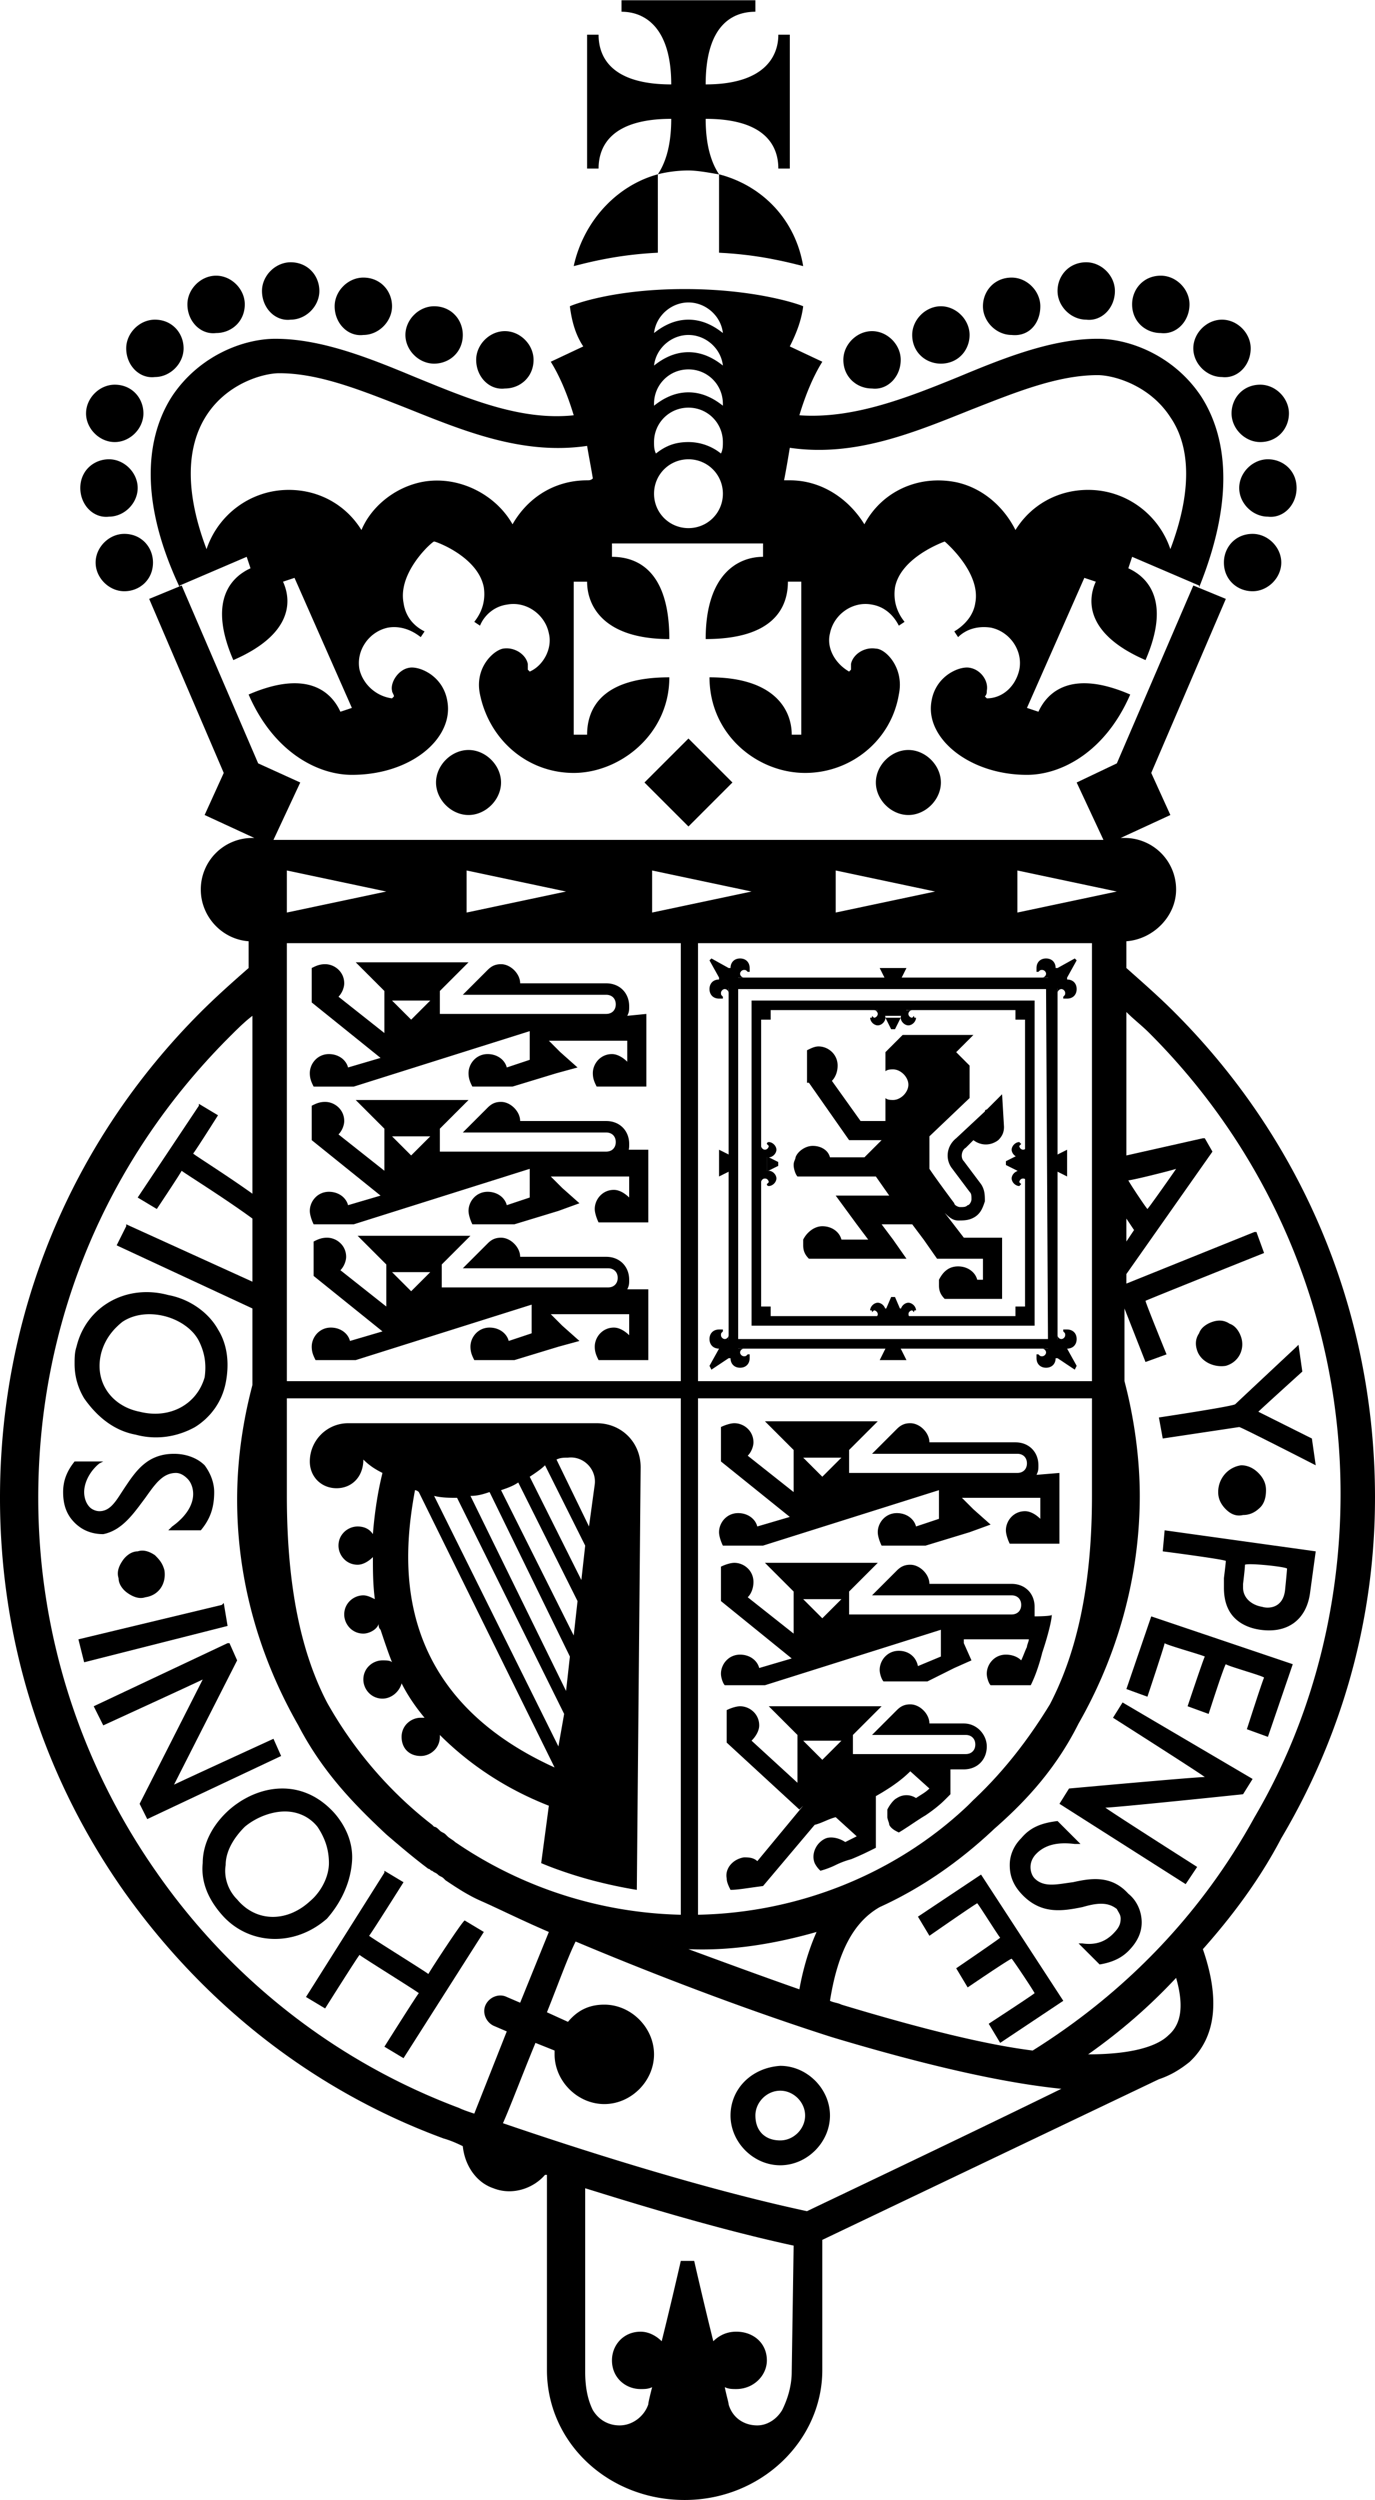 <svg height="2500" viewBox="3.7 128.1 139.956 254.412" width="1375" xmlns="http://www.w3.org/2000/svg"><path d="m76.89 145.813v7.981c4.087.195 7.007.974 8.564 1.363-.778-4.672-4.087-8.176-8.564-9.344"/><path d="m72.023 140.169c0 2.725-.584 4.477-1.362 5.644 0 0 1.362-.389 3.114-.389 1.168 0 2.92.39 3.115.39-.779-1.168-1.363-2.92-1.363-5.645 6.034 0 7.397 2.725 7.397 5.06h1.168v-13.625h-1.168c0 2.336-1.557 5.06-7.397 5.06 0-6.033 2.725-7.396 5.061-7.396v-1.168h-13.626v1.168c2.336 0 5.061 1.557 5.061 7.397-6.034 0-7.396-2.725-7.396-5.061h-1.168v13.626h1.168c0-2.336 1.362-5.061 7.396-5.061m-1.363 5.644c-4.282 1.168-7.59 4.867-8.564 9.344 1.557-.39 4.477-1.168 8.565-1.363zm7.398 197.574c0 2.725 2.335 5.06 5.06 5.06s5.062-2.335 5.062-5.06-2.336-5.061-5.061-5.061c-2.92.194-5.061 2.336-5.061 5.06m2.53 0c0-1.362 1.168-2.53 2.53-2.53s2.531 1.168 2.531 2.53-1.168 2.531-2.53 2.531c-1.558 0-2.53-.973-2.53-2.53m-11.68-65.987c0-2.531-1.947-4.478-4.477-4.478h-25.305a3.905 3.905 0 0 0 -3.893 3.893c0 1.557 1.168 2.725 2.725 2.725s2.725-1.168 2.725-2.92c.584.585 1.168.974 1.947 1.363-.39 1.557-.779 3.699-.974 6.23-.389-.585-.973-.78-1.557-.78-.973 0-1.946.78-1.946 1.947 0 .973.778 1.947 1.946 1.947.584 0 1.168-.39 1.557-.78 0 1.364 0 2.726.195 4.283-.39-.194-.779-.389-1.168-.389-.973 0-1.946.779-1.946 1.947 0 .973.778 1.946 1.946 1.946.584 0 1.363-.39 1.557-.973 0 .194 0 .39.195.584.39 1.168.779 2.336 1.168 3.309-.195-.195-.584-.195-.973-.195-.974 0-1.947.779-1.947 1.947 0 .973.779 1.946 1.947 1.946.973 0 1.752-.778 1.946-1.557.584 1.168 1.363 2.336 2.336 3.504h-.39c-.973 0-1.946.778-1.946 1.946s.779 1.947 1.947 1.947c.973 0 1.946-.779 1.946-1.947v-.194c2.92 2.92 6.619 5.45 11.096 7.202l-.78 5.84s1.753.778 4.478 1.557 5.256 1.168 5.256 1.168zm-22.97 2.335s.195 0 .39.195l13.82 28.03c-17.129-7.786-15.377-21.801-14.21-28.225m14.6 26.084-12.653-25.5c.779.195 1.558.195 2.336.195l10.9 21.996zm.778-5.645-9.732-19.855c.778 0 1.362-.195 1.946-.39l8.176 16.74zm.779-5.645-7.397-14.794c.584-.195 1.168-.39 1.752-.779l6.034 12.069zm.779-5.645-5.256-10.512c.584-.389 1.168-.778 1.557-1.167l4.088 8.175zm1.362-9.733-.584 4.282-3.309-6.812c.39-.195.779-.195 1.168-.195 1.557-.195 2.92 1.168 2.725 2.725m-12.068-114.456c0-1.557 1.362-2.92 2.92-2.92s2.92 1.363 2.92 2.92c0 1.752-1.363 2.92-2.92 2.92-1.558.194-2.92-1.168-2.92-2.92m-38.736 20.633c0-1.557 1.362-2.92 2.92-2.92 1.751 0 2.92 1.363 2.92 2.92 0 1.752-1.363 2.92-2.92 2.92s-2.92-1.363-2.92-2.92m-1.558-7.591c0-1.752 1.363-2.92 2.92-2.92s2.92 1.362 2.92 2.92-1.363 2.92-2.92 2.92c-1.557.194-2.92-1.168-2.92-2.92m.585-7.592c0-1.557 1.362-2.92 2.92-2.92 1.751 0 2.919 1.363 2.919 2.92s-1.363 2.92-2.92 2.92-2.92-1.363-2.92-2.92m4.088-6.618c0-1.557 1.363-2.92 2.92-2.92 1.752 0 2.92 1.363 2.92 2.92s-1.363 2.92-2.92 2.92c-1.557.194-2.92-1.168-2.92-2.92m6.229-4.477c0-1.557 1.363-2.92 2.92-2.92s2.92 1.363 2.92 2.92c0 1.752-1.363 2.92-2.92 2.92-1.557.194-2.92-1.168-2.92-2.92m7.592-1.363c0-1.557 1.362-2.92 2.92-2.92 1.751 0 2.92 1.363 2.92 2.92s-1.363 2.92-2.92 2.92c-1.558.195-2.92-1.168-2.92-2.92m7.396 1.558c0-1.558 1.363-2.92 2.92-2.92 1.752 0 2.92 1.362 2.92 2.92s-1.363 2.92-2.92 2.92c-1.557.194-2.92-1.169-2.92-2.92m7.203 2.919c0-1.557 1.362-2.92 2.92-2.92 1.751 0 2.92 1.363 2.92 2.92 0 1.752-1.363 2.92-2.92 2.92s-2.92-1.362-2.92-2.92m50.415 2.531c0-1.557-1.363-2.92-2.92-2.92s-2.92 1.363-2.92 2.92c0 1.752 1.363 2.92 2.92 2.92 1.557.194 2.92-1.168 2.92-2.92m38.736 20.633c0-1.557-1.363-2.92-2.92-2.92-1.752 0-2.92 1.363-2.92 2.92 0 1.752 1.363 2.92 2.92 2.92s2.92-1.363 2.92-2.92m1.557-7.591c0-1.752-1.363-2.92-2.92-2.92s-2.92 1.362-2.92 2.92 1.363 2.92 2.92 2.92c1.557.194 2.92-1.168 2.92-2.92m-.779-7.592c0-1.557-1.362-2.92-2.92-2.92-1.751 0-2.92 1.363-2.92 2.92s1.363 2.92 2.92 2.92c1.753 0 2.92-1.363 2.92-2.92m-3.893-6.618c0-1.557-1.362-2.92-2.92-2.92s-2.92 1.363-2.92 2.92 1.363 2.92 2.92 2.92c1.558.194 2.92-1.168 2.92-2.92m-6.229-4.477c0-1.557-1.362-2.92-2.92-2.92-1.751 0-2.92 1.363-2.92 2.92 0 1.752 1.363 2.92 2.92 2.92 1.558.194 2.92-1.168 2.92-2.92m-7.591-1.363c0-1.557-1.363-2.92-2.92-2.92-1.752 0-2.92 1.363-2.92 2.92s1.363 2.92 2.92 2.92c1.557.195 2.92-1.168 2.92-2.92m-7.592 1.558c0-1.558-1.362-2.92-2.92-2.92-1.751 0-2.92 1.362-2.92 2.92s1.363 2.92 2.92 2.92c1.753.194 2.92-1.169 2.92-2.92m-7.201 2.919c0-1.557-1.363-2.92-2.92-2.92s-2.92 1.363-2.92 2.92c0 1.752 1.362 2.92 2.92 2.92 1.751 0 2.92-1.362 2.92-2.92m-2.92 45.549c0-1.752-1.558-3.309-3.31-3.309s-3.309 1.557-3.309 3.31 1.558 3.308 3.31 3.308 3.309-1.557 3.309-3.309m-21.607 19.855v37.763h33.48v-37.763zm32.507 36.79h-31.534v-35.622h31.339z"/><path d="m82.145 229.904h-1.945v33.091h28.809v-33.091h-18.299zm24.916.973v.973h.973v29.198h-.973v.974h-24.916v-.974h-.973v-29.198h.973v-.973z"/><path d="m105.698 239.442-1.557 1.557s-.194 0-.194.195l-2.92 2.725c-.974.778-1.168 2.141-.39 3.114l1.752 2.336c.195.195.195.39.195.779 0 .194-.195.584-.39.584-.194.194-.389.194-.778.194-.195 0-.584-.194-.584-.389 0 0-1.752-2.336-2.53-3.504v-3.309l4.087-3.893v-3.309l-1.362-1.363 1.752-1.751h-7.203l-1.751 1.751v1.947c.194-.195.584-.195.778-.195.779 0 1.557.779 1.557 1.558s-.778 1.557-1.557 1.557c-.194 0-.584 0-.778-.195v2.336h-2.53l-2.92-4.088c.389-.39.583-.973.583-1.557 0-1.168-.973-1.947-1.946-1.947-.39 0-.779.195-1.168.39v3.309h.194l2.726 3.893 1.362 1.946h3.31l-1.753 1.752h-3.503c-.195-.778-.974-1.168-1.752-1.168s-1.557.584-1.752 1.168c0 .195-.195.39-.195.779s.195.973.39 1.168h7.979l1.363 1.946h-5.45l2.14 2.92 1.169 1.557h-2.725c-.195-.778-.974-1.362-1.947-1.362-.779 0-1.557.584-1.947 1.362v.584c0 .584.195.974.584 1.363h9.929l-1.363-1.947-1.168-1.557h3.115l1.168 1.557 1.362 1.947h4.672v2.141h-.584c-.195-.778-.973-1.362-1.947-1.362s-1.557.584-1.946 1.362v.584c0 .584.195.973.584 1.363h5.84v-6.229h-3.894l-1.946-2.53c.39.389.778.778 1.362.778s1.168 0 1.752-.39.779-.973.974-1.557c0-.584 0-1.168-.39-1.751l-1.752-2.336c-.389-.39-.194-1.168.195-1.363l.779-.779c.778.584 1.752.584 2.53 0 .39-.389.584-.778.584-1.362zm-31.923-27.252-4.477-4.477 4.477-4.477 4.477 4.477zm-25.694-4.477c0-1.752 1.557-3.309 3.31-3.309s3.308 1.557 3.308 3.31-1.557 3.308-3.309 3.308-3.309-1.557-3.309-3.309m60.927 84.869v-.973c0-1.363-.974-2.336-2.336-2.336h-8.37c0-.973-.974-1.946-1.947-1.946-.584 0-.973.194-1.363.584l-2.53 2.53h14.21c.584 0 .973.39.973.973s-.39.974-.973.974h-16.545v-2.336l2.919-2.92h-11.486l2.92 2.92v4.282l-4.671-3.698c.389-.39.583-.974.583-1.558 0-1.167-.973-1.946-1.946-1.946-.39 0-.973.195-1.363.39v3.503l7.203 5.84-3.31.973c-.194-.779-.973-1.363-1.946-1.363-1.168 0-1.947.974-1.947 1.947 0 .39.195.973.39 1.168h4.087l17.909-5.645v2.725l-2.336.973c-.195-.973-.974-1.557-1.947-1.557-1.168 0-1.946.973-1.946 1.946 0 .39.194.974.389 1.168h4.477l2.725-1.362 1.752-.779-.779-1.752v-.389h6.619c0 .195-.195.584-.195.779-.195.389-.39.973-.584 1.362-.39-.39-.973-.584-1.557-.584-1.168 0-1.947.974-1.947 1.947 0 .39.195.973.39 1.168h4.087c.584-1.168.973-2.53 1.168-3.31.584-1.751.973-3.308.973-3.892.195.194-1.751.194-1.751.194m-21.607.195-1.947-1.947h3.894zm21.802-14.599c.195-.39.195-.584.195-.973 0-1.363-.973-2.336-2.336-2.336h-8.76c0-.974-.973-1.947-1.946-1.947-.584 0-.973.195-1.363.584l-2.53 2.53h14.794c.584 0 .973.39.973.974s-.39.973-.973.973h-17.13v-2.336l2.92-2.92h-11.486l2.92 2.92v4.283l-4.671-3.699c.389-.389.583-.973.583-1.362 0-1.168-.973-1.947-1.946-1.947-.39 0-.973.195-1.363.39v3.503l7.008 5.645-3.31.973c-.194-.778-.972-1.362-1.946-1.362-1.168 0-1.946.973-1.946 1.946 0 .39.194.974.389 1.363h4.088l17.908-5.645v2.92l-2.336.778c-.195-.778-.973-1.362-1.947-1.362-1.167 0-1.946.973-1.946 1.946 0 .39.195.974.39 1.363h4.476l4.477-1.363 2.142-.778-1.752-1.557-1.168-1.168h7.98v2.14c-.389-.388-.973-.778-1.557-.778-1.168 0-1.946.974-1.946 1.947 0 .39.194.973.389 1.362h5.061v-7.202zm-21.801.194-1.947-1.946h3.894zm14.404 25.111h-3.503c0-.973-.974-1.947-1.947-1.947-.584 0-.973.195-1.363.584l-2.53 2.53h9.538c.584 0 .973.39.973.974s-.389.973-.973.973h-11.485v-1.946l2.92-2.92h-11.484l2.92 2.92v4.866l-4.672-4.282c.39-.39.778-.974.778-1.558 0-1.167-.973-1.946-1.946-1.946-.39 0-.973.195-1.363.39v3.308l7.397 6.813.39-.39-4.672 5.646c-.39-.39-.973-.39-1.363-.39-1.168.195-1.946 1.168-1.752 2.142 0 .389.195.778.39 1.168.778 0 1.752-.195 3.309-.39l5.255-6.229c.779-.194 1.363-.584 2.142-.778l2.14 1.946-1.167.584c-.584-.389-1.363-.584-1.947-.389-.973.39-1.557 1.557-1.168 2.53.195.39.39.584.584.78 0 0 .779-.196 1.558-.585s1.557-.584 1.557-.584c.973-.39 1.752-.778 2.53-1.168v-5.256c1.363-.778 2.53-1.557 3.504-2.53l1.947 1.752c-.39.39-.779.584-1.363.973a1.768 1.768 0 0 0 -1.947 0c-.389.195-.778.779-.973 1.168v.779c0 .194.195.584.195.778.195.39.584.584.973.779.973-.584 1.752-1.168 2.725-1.752.584-.39 1.363-.973 1.947-1.557l.584-.584v-2.531h1.362c1.363 0 2.336-.973 2.336-2.335 0-1.168-.973-2.336-2.336-2.336m-14.404 3.698-1.947-1.946h3.894zm-19.855-47.885c.195-.389.195-.584.195-.973 0-1.362-.973-2.336-2.336-2.336h-8.76c0-.973-.973-1.946-1.946-1.946-.584 0-.973.194-1.362.584l-2.53 2.53h14.793c.584 0 .973.39.973.974s-.39.973-.973.973h-16.935v-2.336l2.92-2.92h-11.485l2.92 2.92v4.282l-4.672-3.698c.39-.39.584-.973.584-1.363 0-1.168-.973-1.946-1.946-1.946-.584 0-.974.194-1.363.39v3.503l7.008 5.645-3.31.973c-.194-.779-.973-1.362-1.946-1.362-1.168 0-1.946.973-1.946 1.946 0 .584.194.973.389 1.363h4.088l17.908-5.645v2.92l-2.336.778c-.195-.779-.973-1.362-1.947-1.362-1.168 0-1.946.973-1.946 1.946 0 .584.194.973.39 1.363h4.087l4.477-1.363 2.141-.584-1.752-1.557-1.168-1.168h7.981v2.141c-.39-.39-.973-.778-1.557-.778-1.168 0-1.947.973-1.947 1.946 0 .584.195.973.39 1.363h5.061v-7.202zm-21.996.195-1.946-1.946h3.893zm21.996-14.015c.195-.39.195-.584.195-.973 0-1.363-.973-2.336-2.336-2.336h-8.76c0-.973-.973-1.947-1.946-1.947-.584 0-.973.195-1.362.584l-2.53 2.53h14.597c.584 0 .973.39.973.974s-.389.973-.973.973h-16.933v-2.335l2.92-2.92h-11.486l2.92 2.92v4.282l-4.672-3.698c.389-.39.584-.974.584-1.363 0-1.168-.974-1.947-1.947-1.947-.584 0-.973.195-1.362.39v3.503l7.007 5.645-3.31.974c-.194-.779-.972-1.363-1.946-1.363-1.168 0-1.946.973-1.946 1.947 0 .389.195.973.39 1.362h4.087l17.908-5.645v2.92l-2.336.779c-.194-.779-.973-1.363-1.946-1.363-1.168 0-1.947.973-1.947 1.947 0 .389.195.973.39 1.362h4.282l4.477-1.362 2.141-.779-1.752-1.557-1.168-1.168h7.981v2.141c-.39-.39-.973-.779-1.557-.779-1.168 0-1.947.974-1.947 1.947 0 .39.195.973.39 1.363h5.061v-7.397h-2.142zm-21.996.195-1.946-1.947h3.893zm21.996-14.21c.195-.39.195-.584.195-.973 0-1.363-.973-2.336-2.336-2.336h-8.76c0-.973-.973-1.947-1.946-1.947-.584 0-.973.195-1.362.584l-2.53 2.53h14.597c.584 0 .973.39.973.974s-.389.973-.973.973h-16.933v-2.335l2.92-2.92h-11.486l2.92 2.92v4.282l-4.672-3.699c.389-.389.584-.973.584-1.362 0-1.168-.974-1.947-1.947-1.947-.584 0-.973.195-1.362.39v3.503l7.007 5.645-3.31.974c-.194-.779-.972-1.363-1.946-1.363-1.168 0-1.946.973-1.946 1.947 0 .584.195.973.39 1.362h4.087l17.908-5.645v2.92l-2.336.779c-.194-.779-.973-1.363-1.946-1.363-1.168 0-1.947.973-1.947 1.947 0 .584.195.973.39 1.362h4.087l4.477-1.362 2.141-.584-1.752-1.558-1.167-1.168h7.98v2.142c-.389-.39-.973-.779-1.557-.779-1.168 0-1.946.973-1.946 1.947 0 .584.194.973.389 1.362h5.061v-7.396zm-21.996.39-1.946-1.947h3.893zm82.923 35.232c1.362-.39 1.946-1.752 1.557-2.92-.195-.584-.584-1.168-1.168-1.363-.584-.39-1.168-.39-1.752-.194s-1.168.584-1.362 1.167c-.39.584-.39 1.168-.195 1.752.39 1.168 1.752 1.752 2.92 1.558m-6.813 5.255.39 2.141 7.785-1.167c.195 0 7.787 3.893 7.787 3.893l-.39-2.726-5.45-2.725c.39-.389 4.477-4.087 4.477-4.087l-.39-2.726-.194.195s-6.034 5.645-6.229 5.84c0 .194-7.786 1.362-7.786 1.362m6.034 7.592c0 .584.195 1.168.779 1.752.39.389.973.778 1.752.584.584 0 1.168-.195 1.752-.78.389-.388.584-.972.584-1.75 0-.585-.195-1.169-.779-1.753-.39-.39-.973-.778-1.752-.778-1.362.194-2.336 1.362-2.336 2.725m-5.45 3.893-.195 2.141s6.035.779 6.424.973c0 .195-.195 1.752-.195 1.752v.973c0 .974.195 1.947.779 2.726s1.557 1.362 2.92 1.557c2.725.39 4.671-.973 5.06-3.699l.585-4.282zm12.458 3.893c0 .195-.195 2.141-.195 2.141-.195 1.947-1.752 1.947-2.336 1.752-1.168-.195-1.946-.973-1.946-1.947v-.389s.194-1.557.194-1.946c.39-.195 4.088.194 4.283.389m-13.821 4.866-2.53 7.397 2.141.779s1.752-5.256 1.752-5.45c.195.194 3.698 1.167 4.088 1.362-.195.39-1.752 5.06-1.752 5.06l2.141.78s1.557-4.867 1.752-5.061c.195.194 3.698 1.167 3.893 1.362-.195.39-1.752 5.256-1.752 5.256l2.141.778 2.53-7.396zm-2.919 8.76-.974 1.557s8.565 5.45 9.344 6.034c-.974 0-13.82 1.168-13.82 1.168l-.974 1.557 12.847 8.176 1.168-1.752s-8.565-5.45-9.343-6.034c.973 0 14.015-1.363 14.015-1.363l.973-1.557zm-5.062 18.297c-1.557.195-2.92.584-3.892-.39-.39-.389-.78-1.557.194-2.53s2.336-1.168 3.893-.973h.584l-2.336-2.336c-1.557.195-2.725.584-3.698 1.752-.779.779-1.168 1.752-1.168 2.725 0 1.168.39 2.141 1.363 3.115 1.946 1.946 4.087 1.557 6.034 1.168 1.362-.39 2.53-.584 3.504.194.194.39.389.584.389.973 0 .584-.195.974-.779 1.558-.778.778-1.752 1.168-3.114.973h-.39l2.142 2.141c1.168-.195 2.14-.584 2.92-1.362.973-.974 1.362-1.947 1.362-2.92s-.39-2.141-1.362-2.92c-1.752-1.947-3.894-1.557-5.645-1.168m-9.344-.779-6.423 4.283 1.168 1.946s4.477-3.114 4.866-3.309c.195.195 2.141 3.31 2.336 3.504-.195.195-4.477 3.114-4.477 3.114l1.168 1.947s4.282-2.92 4.477-2.92c.194.195 2.14 3.115 2.336 3.504-.195.195-4.672 3.114-4.672 3.114l1.168 1.947 6.423-4.282zm-56.255 10.122c-.194-.194-5.84-3.698-6.034-3.893.195-.194 3.504-5.45 3.504-5.45l-1.947-1.168v.195l-7.98 12.652 1.946 1.168s3.31-5.255 3.504-5.45c.195.195 5.84 3.698 6.034 3.893-.195.195-3.504 5.45-3.504 5.45l1.947 1.168 8.175-12.847-1.946-1.168c-.195 0-3.504 5.061-3.699 5.45m-7.786-11.29c.195-1.946-.584-3.698-1.752-5.06-3.309-3.699-7.786-2.92-10.706-.39-1.751 1.557-2.725 3.504-2.725 5.45-.194 1.947.584 3.699 1.947 5.256 2.725 3.115 7.397 3.31 10.706.39 1.362-1.558 2.336-3.504 2.53-5.646m-2.336 0c0 1.363-.778 2.92-1.946 3.894-2.336 2.14-5.45 2.14-7.397-.195-.973-.973-1.363-2.336-1.168-3.504 0-1.362.779-2.725 1.947-3.893 1.168-.973 2.725-1.557 4.087-1.557s2.53.584 3.31 1.557c.778 1.168 1.167 2.336 1.167 3.698m-5.645-12.652s-9.343 4.282-10.122 4.672c.39-.779 6.424-12.653 6.424-12.653l-.779-1.752h-.194l-13.626 6.424.973 1.946s9.344-4.282 10.122-4.671c-.389.778-6.423 12.652-6.423 12.652l.778 1.557 13.626-6.423zm-19.27-7.786 14.599-3.699-.39-2.335-.194.194-14.6 3.504zm7.202-10.901c-.584-.389-1.168-.584-1.752-.389-.584 0-1.168.39-1.557.973s-.584 1.168-.39 1.752c0 .584.39 1.168.974 1.557s1.168.584 1.752.39c1.362-.195 2.14-1.363 1.946-2.725-.194-.78-.584-1.168-.973-1.558m-.973-5.839c.973-1.363 1.752-2.53 3.114-2.53.39 0 .779.194 1.168.583s.584.973.584 1.557c0 1.168-.779 2.336-2.141 3.31l-.39.389h3.31c.973-1.168 1.362-2.336 1.362-3.893 0-.974-.39-1.947-.973-2.725-.779-.779-1.947-1.168-3.115-1.168-2.725 0-3.893 1.752-5.06 3.503-.78 1.168-1.363 2.336-2.531 2.336-.39 0-.779-.194-.973-.39-.39-.388-.584-.972-.584-1.556 0-.974.584-2.141 1.557-2.92l.39-.195h-2.92c-.78.974-1.168 1.947-1.168 3.115 0 1.362.389 2.336 1.167 3.114s1.752 1.168 2.92 1.168c1.947-.39 3.115-2.141 4.283-3.698m-.974-6.424c2.142.584 4.283.195 6.035-.778 1.557-.974 2.725-2.531 3.114-4.478s.195-3.893-.779-5.45c-.973-1.752-2.92-3.114-5.06-3.504-4.283-1.168-8.37 1.168-9.344 5.256-.195.584-.195 1.168-.195 1.752 0 1.363.39 2.53.974 3.504 1.362 1.946 3.114 3.309 5.255 3.698m-3.503-8.37c.389-1.363 1.168-2.336 2.14-3.114 1.169-.78 2.726-.974 4.283-.584s2.92 1.362 3.504 2.53.779 2.336.584 3.699c-.779 2.725-3.504 4.282-6.618 3.503-2.92-.584-4.672-3.114-3.893-6.034"/><path d="m143.656 280.514c0-18.687-7.202-36.206-20.439-49.442-1.557-1.558-3.114-2.92-4.866-4.477v-2.725c2.725-.195 5.06-2.531 5.06-5.256a5.234 5.234 0 0 0 -5.255-5.256h-.39l5.062-2.336-1.947-4.282 7.592-17.713-3.31-1.363-7.785 18.103-4.088 1.946 2.725 5.84h-84.48l2.726-5.84-4.283-1.946-7.786-18.103-3.309 1.363 7.591 17.713-1.946 4.282 5.06 2.336h-.194a5.234 5.234 0 0 0 -5.255 5.256c0 2.725 2.14 5.06 4.866 5.256v2.725c-1.557 1.362-3.31 2.92-4.866 4.477-13.237 13.236-20.439 30.755-20.439 49.442 0 14.404 4.282 28.224 12.652 40.098 8.176 11.485 19.271 20.244 32.508 25.11 0 0 .778.195 1.946.78.195 1.946 1.363 3.698 3.115 4.282 1.946.778 4.087 0 5.255-1.363h.195v19.855c0 7.396 6.229 13.236 14.015 13.236s14.014-6.034 14.014-13.236v-13.237l34.259-16.35c1.168-.39 2.141-.974 3.114-1.753 2.726-2.53 3.115-6.423 1.363-11.484 3.114-3.504 5.84-7.202 7.98-11.29 6.23-10.511 9.539-22.385 9.539-34.648m-36.4-63.847 10.122 2.142-10.122 2.14zm-32.506 106.281v-52.556h40.098v9.927c0 9.733-1.752 16.35-4.282 21.217-2.141 3.504-4.672 6.813-7.786 9.733l-.584.584c-7.397 7.007-17.324 10.9-27.446 11.095m12.068 1.752c-.779 1.752-1.363 3.698-1.752 5.84-3.893-1.363-7.591-2.726-11.29-4.088 4.477.195 8.954-.584 13.042-1.752m-12.068-56.06v-44.576h40.098v44.576zm14.015-51.973 10.122 2.142-10.122 2.14zm-18.687 0 10.122 2.142-10.122 2.14zm-18.882 0 10.122 2.142-10.122 2.14zm-18.297 0 10.122 2.142-10.122 2.14zm0 42.435v-35.038h40.099v44.576h-40.099zm0 11.29h40.099v52.556a42.358 42.358 0 0 1 -22.97-7.397c-.194-.194-.583-.389-.778-.584l-.195-.194c-.194-.195-.389-.195-.584-.39s-.389-.389-.584-.389l-.194-.195c-4.283-3.309-7.981-7.591-10.706-12.457-2.53-4.867-4.088-11.485-4.088-21.023zm19.076 72.8c-.584-.195-1.168-.39-1.557-.584-12.458-4.672-23.164-13.042-30.755-23.942-7.787-11.095-12.069-24.332-12.069-38.152 0-17.714 6.813-34.26 19.465-46.912.779-.778 1.558-1.557 2.336-2.141v18.103c-2.725-1.947-5.84-3.893-6.034-4.088.195-.195 2.53-3.893 2.53-3.893l-1.946-1.168v.195l-6.229 9.343 1.947 1.168s2.335-3.504 2.53-3.893c.195.195 4.282 2.725 7.202 4.866v6.424l-12.847-5.84v.195l-.973 1.946 13.82 6.424v7.786c-.973 3.699-1.557 7.592-1.557 11.68 0 8.37 2.336 16.156 6.229 22.968 2.53 4.867 5.84 8.176 8.954 11.096 1.363 1.168 2.725 2.336 4.282 3.503.195 0 .195.195.39.195.194.195.389.195.584.39s.389.194.584.389l.194.194c1.168.779 2.336 1.558 3.699 2.142 1.752.778 4.087 1.946 6.813 3.114l-2.92 7.202-1.363-.584c-.778-.39-1.752 0-2.141.779s0 1.752.779 2.141l1.362.584zm32.313 26.278c0 1.363-.39 2.725-.974 3.893-.584.974-1.557 1.558-2.53 1.558-1.363 0-2.53-.779-2.92-2.142 0-.194-.195-.778-.39-1.751.39.194.78.194 1.169.194 1.751 0 3.114-1.362 3.114-2.92 0-1.751-1.363-2.92-3.114-2.92-.974 0-1.752.39-2.336.974-.974-3.893-1.947-8.176-1.947-8.176h-1.362s-.974 4.283-1.947 8.176c-.584-.584-1.362-.973-2.141-.973-1.752 0-2.92 1.362-2.92 2.92 0 1.751 1.363 2.92 2.92 2.92.39 0 .779 0 1.168-.195-.195.778-.39 1.557-.39 1.751-.389 1.168-1.557 2.142-2.92 2.142-1.167 0-2.14-.584-2.724-1.558-.584-1.168-.779-2.53-.779-3.893v-18.686c6.229 1.946 14.015 4.282 21.217 5.84zm1.557-16.35c-10.9-2.336-23.553-6.424-30.95-8.955.778-1.752 1.946-4.866 3.309-8.175l1.947.779v.389c0 2.725 2.335 5.06 5.06 5.06s5.061-2.335 5.061-5.06-2.335-5.061-5.06-5.061c-1.558 0-2.726.584-3.699 1.752l-2.141-.974c1.168-2.92 2.141-5.644 2.92-7.202 7.397 3.115 16.935 6.813 26.083 9.733 9.733 2.92 17.52 4.672 23.359 5.256-10.317 5.06-25.11 12.068-25.89 12.457m36.79-17.908c-.973.974-3.309 1.947-8.175 1.947 3.309-2.336 6.229-4.866 8.954-7.786.779 2.725.584 4.671-.779 5.84m-13.82 1.557c-4.672-.584-11.095-2.142-19.465-4.672-.39-.195-.78-.195-1.168-.39.778-4.866 2.335-7.98 5.06-9.537 4.283-1.947 8.176-4.672 11.68-7.981 3.114-2.725 6.229-6.035 8.565-10.706 3.893-6.813 6.228-14.794 6.228-23.164 0-3.893-.583-7.98-1.557-11.68v-7.396l2.141 5.45 2.142-.778s-2.142-5.256-2.142-5.45c.39-.195 12.069-4.867 12.069-4.867l-.779-2.141h-.194l-13.042 5.255v-.973l8.76-12.458-.78-1.362h-.194l-7.786 1.752v-14.6c.779.78 1.557 1.363 2.336 2.142 12.458 12.458 19.465 29.198 19.465 46.911 0 11.485-2.92 22.97-8.76 32.897-5.45 9.927-13.236 17.908-22.58 23.748m10.318-83.507-.78 1.168v-2.336zm-.584-5.06c.389 0 4.282-.974 4.866-1.169-.39.584-2.725 3.893-2.92 4.088-.195-.195-1.752-2.53-1.946-2.92"/><path d="m125.942 168.393c-2.725-4.087-7.202-5.84-10.51-5.84-4.673 0-9.539 1.947-14.21 3.894-5.256 2.14-10.707 4.282-16.157 3.893.584-1.947 1.363-3.893 2.336-5.45l-3.31-1.558c.585-1.168 1.169-2.53 1.363-4.087-.389-.195-4.866-1.752-12.068-1.752s-11.29 1.557-11.68 1.752c.195 1.557.585 2.92 1.363 4.087l-3.309 1.558c.973 1.557 1.752 3.503 2.336 5.45-5.45.584-10.9-1.752-16.156-3.893-4.672-1.947-9.538-3.893-14.21-3.893-3.309 0-7.786 1.752-10.511 5.84-2.141 3.308-3.893 9.537.778 19.465v-.195l6.813-2.92.39 1.168c-2.142.973-4.283 3.504-1.752 9.343 5.84-2.53 6.034-5.84 5.06-7.98l1.169-.39 2.92 6.619 2.92 6.618-1.169.39c-.973-2.142-3.503-4.283-9.343-1.753 2.53 5.84 7.007 8.176 10.511 8.176 6.034 0 10.317-3.699 9.733-7.397-.39-2.725-2.92-3.699-3.893-3.504-1.168.195-1.947 1.557-1.752 2.336 0 .195.195.39.195.584l-.195.195c-1.557-.195-2.92-1.363-3.31-2.92-.388-1.947.974-3.893 2.92-4.283 1.169-.194 2.336.195 3.31.974l.39-.584c-1.169-.584-1.947-1.558-2.142-2.92-.584-3.115 2.92-6.23 3.114-6.23s4.477 1.558 5.061 4.673c.195 1.362-.194 2.53-.973 3.503l.584.39c.39-.974 1.363-1.947 2.725-2.141 1.947-.39 3.893.973 4.283 2.92.389 1.557-.584 3.308-1.947 3.892l-.195-.194v-.584c-.194-.974-1.362-1.752-2.53-1.557-.973.194-2.92 1.946-2.336 4.671.973 4.672 4.866 7.981 9.538 7.981s9.733-3.893 9.733-9.733c-6.813 0-8.37 3.115-8.37 5.84h-1.363v-15.572h1.363c0 2.53 1.751 5.84 8.37 5.84 0-6.814-3.115-8.37-5.84-8.37v-1.363h15.378v1.362c-2.53 0-5.84 1.752-5.84 8.37 6.813 0 8.37-3.114 8.37-5.84h1.363v15.573h-.973c0-2.53-1.752-5.84-8.37-5.84 0 5.84 4.866 9.733 9.732 9.733 4.672 0 8.76-3.31 9.538-7.98.584-2.726-1.362-4.672-2.336-4.672-1.168-.195-2.336.583-2.53 1.557v.584l-.195.194c-1.362-.778-2.336-2.335-1.946-3.893.389-1.946 2.335-3.309 4.282-2.92 1.168.195 2.141.974 2.725 2.142l.584-.39c-.779-.973-1.168-2.14-.973-3.503.584-3.115 5.06-4.672 5.06-4.672s3.7 3.114 3.115 6.229c-.194 1.362-1.168 2.336-2.14 2.92l.388.584c.779-.779 1.947-1.168 3.31-.974 1.946.39 3.309 2.336 2.92 4.283-.39 1.752-1.753 2.92-3.31 2.92l-.194-.195c.194-.195.194-.39.194-.584.195-.973-.584-2.141-1.752-2.336-.973-.195-3.503.779-3.893 3.504-.584 3.698 3.893 7.397 9.733 7.397 3.504 0 7.98-2.336 10.511-8.176-5.84-2.53-8.37-.39-9.343 1.752l-1.168-.39 2.92-6.617 2.92-6.619 1.167.39c-.973 2.14-.778 5.45 5.061 7.98 2.53-5.84.39-8.37-1.751-9.343l.389-1.168 6.813 2.92v.195c4.087-10.122 2.336-16.157.194-19.466m-62.483 8.565c-3.31 0-6.035 1.752-7.592 4.477-1.752-3.114-5.645-5.06-9.343-4.282-2.725.584-5.061 2.53-6.034 4.866-1.558-2.53-4.283-4.088-7.397-4.088-3.893 0-7.203 2.53-8.37 6.035-2.142-5.645-2.142-10.317 0-13.626s5.84-4.283 7.396-4.283c4.088 0 8.37 1.752 12.848 3.504 5.84 2.336 11.873 4.867 18.492 3.893.194 1.168.389 2.141.584 3.31-.195.194-.39.194-.584.194m10.316-18.103c1.752 0 3.31 1.363 3.504 3.115-.973-.779-2.141-1.363-3.504-1.363s-2.53.584-3.504 1.363c.195-1.752 1.752-3.115 3.504-3.115m0 3.31c1.752 0 3.31 1.362 3.504 3.114-.973-.779-2.141-1.363-3.504-1.363s-2.53.584-3.504 1.363c.195-1.752 1.752-3.115 3.504-3.115m0 19.66c-1.946 0-3.504-1.557-3.504-3.503s1.558-3.504 3.504-3.504 3.504 1.557 3.504 3.504-1.557 3.503-3.504 3.503m3.31-7.591a5.286 5.286 0 0 0 -3.31-1.168c-1.362 0-2.336.39-3.309 1.168-.195-.39-.195-.779-.195-1.168 0-1.947 1.558-3.504 3.504-3.504s3.504 1.557 3.504 3.504c0 .39 0 .779-.195 1.168m.195-4.866c-.973-.78-2.141-1.363-3.504-1.363s-2.53.584-3.504 1.363v-.195c0-1.947 1.558-3.504 3.504-3.504s3.504 1.557 3.504 3.504zm45.549 14.599c-1.168-3.504-4.477-6.035-8.37-6.035-3.115 0-5.84 1.558-7.397 4.088-1.168-2.336-3.31-4.282-6.034-4.866-3.893-.779-7.592.973-9.344 4.282-1.557-2.53-4.282-4.477-7.591-4.477h-.584c.195-.973.39-2.141.584-3.31 6.618.974 12.652-1.556 18.492-3.892 4.477-1.752 8.76-3.504 12.847-3.504 1.557 0 5.256.973 7.397 4.282 2.141 3.115 2.141 7.787 0 13.432m-28.808 44.186h.778l-.195.584.195-.39h.194l.195-.194.779-1.557h-2.726zm-15.573-.195-.195.195v.584l-1.362-.195v-.973l-.974-1.752.195-.195 1.752.974h.973v1.362l-.39-.194"/><path d="m79.42 227.568c-.194 0-.39-.195-.39-.39s.196-.389.39-.389.195 0 .39.195h.194v-.39c0-.583-.39-.973-.973-.973s-.973.39-.973.974.389.973.973.973zm-1.557 1.557c0-.194-.195-.39-.39-.39s-.389.196-.389.39 0 .195.195.39v.194h-.39c-.583 0-.973-.39-.973-.973s.39-.973.974-.973.973.389.973.973zm.584 36.011-.195-.195v-.584l-1.362.195v.779l-.974 1.752.195.389 1.752-1.168h.973v-1.363z"/><path d="m79.42 265.33c-.194 0-.39.195-.39.39s.196.39.39.39.195 0 .39-.195h.194v.389c0 .584-.39.973-.973.973s-.973-.39-.973-.973.389-.973.973-.973zm-1.557-1.362c0 .195-.195.39-.39.39s-.389-.195-.389-.39 0-.195.195-.39v-.194h-.39c-.583 0-.973.39-.973.973s.39.974.974.974.973-.39.973-.974zm32.897 1.168.194-.195v-.584l1.363.195v.779l.973 1.752-.195.389-1.752-1.168h-.973v-1.363z"/><path d="m109.786 265.33c.195 0 .39.195.39.39s-.195.39-.39.39-.195 0-.39-.195h-.194v.389c0 .584.39.973.973.973s.974-.39.974-.973-.39-.973-.974-.973zm1.557-1.362c0 .195.195.39.39.39s.389-.195.389-.39 0-.195-.195-.39v-.194h.39c.584 0 .973.39.973.973s-.39.974-.973.974-.974-.39-.974-.974zm-.583-36.011.194.195v.584l1.363-.195v-.973l.973-1.752-.195-.195-1.752.974h-.973v1.362l.39-.194"/><path d="m109.786 227.568c.195 0 .39-.195.39-.39s-.195-.389-.39-.389-.195 0-.39.195h-.194v-.39c0-.583.39-.973.973-.973s.974.39.974.974-.39.973-.974.973zm1.557 1.557c0-.194.195-.39.39-.39s.389.196.389.39 0 .195-.195.39v.194h.39c.584 0 .973-.39.973-.973s-.39-.973-.973-.973-.974.389-.974.973zm-18.297 1.168h2.92v1.168h-2.92zm2.336 1.363-.584 1.168h-.39l-.583-1.168z"/><path d="m96.744 231.461-.194.195c-.195 0-.39-.195-.39-.39s.195-.389.39-.389h-.39c-.389 0-.778.39-.778.779s.39.778.778.778.779-.389.779-.778c-.195 0-.195 0-.195-.195zm-4.282 0 .195.195c.194 0 .389-.195.389-.39s-.195-.389-.39-.389h.39c.39 0 .779.39.779.779s-.39.778-.78.778-.778-.389-.778-.778c.195 0 .195 0 .195-.195zm2.725 33.48-.584-.194h-.194l.389-.39-.39.39h-.194l-.195.194-.778 1.558h2.725zm-1.947-3.698h2.92v1.168h-2.92z"/><path d="m93.825 261.438.584-1.363h.389l.584 1.363zm-1.363.194.195-.194c.194 0 .389.194.389.389s-.195.39-.39.39h.39c.39 0 .779-.39.779-.78s-.39-.778-.78-.778-.778.39-.778.779c.195 0 .195 0 .195.194z"/><path d="m96.744 261.632-.194-.194c-.195 0-.39.194-.39.389s.195.39.39.39h-.39c-.389 0-.778-.39-.778-.78s.39-.778.778-.778.779.39.779.779c-.195 0-.195 0-.195.194zm14.016-15.767v.779l-.39-.195.39.39h-.195l.194.194 1.558.779v-2.725zm-3.504-.778h1.168v2.92h-1.168zm0 2.141-1.168-.584v-.39l1.168-.583zm.778 1.168v-.195z"/><path d="m107.645 248.59-.195-.194c0-.195.195-.39.39-.39s.389.195.389.39v-.39c0-.389-.39-.778-.779-.778s-.778.39-.778.779.389.778.778.778l.195-.194zm0-4.087-.195.194c0 .195.195.39.39.39s.389-.195.389-.39v.39c0 .39-.39.778-.779.778s-.778-.389-.778-.778.389-.779.778-.779zm-29.198 1.362v.779l.39-.195-.39.39h.195l-.195.194-1.557.779v-2.725zm2.141-.778h1.168v2.92h-1.168z"/><path d="m82.915 246.729v-.39l-1.168-.583v1.557zm-1.743 1.667v-.195z"/><path d="m81.756 248.59.195-.194c0-.195-.195-.39-.39-.39s-.389.195-.389.39v-.39c0-.389.39-.778.779-.778s.778.39.778.779-.389.778-.778.778c0 0-.195 0-.195-.194zm0-4.087.195.194c0 .195-.195.39-.39.39s-.389-.195-.389-.39v.39c0 .39.39.778.779.778s.778-.389.778-.778-.389-.779-.778-.779c0 0-.195 0-.195.195z"/></svg>